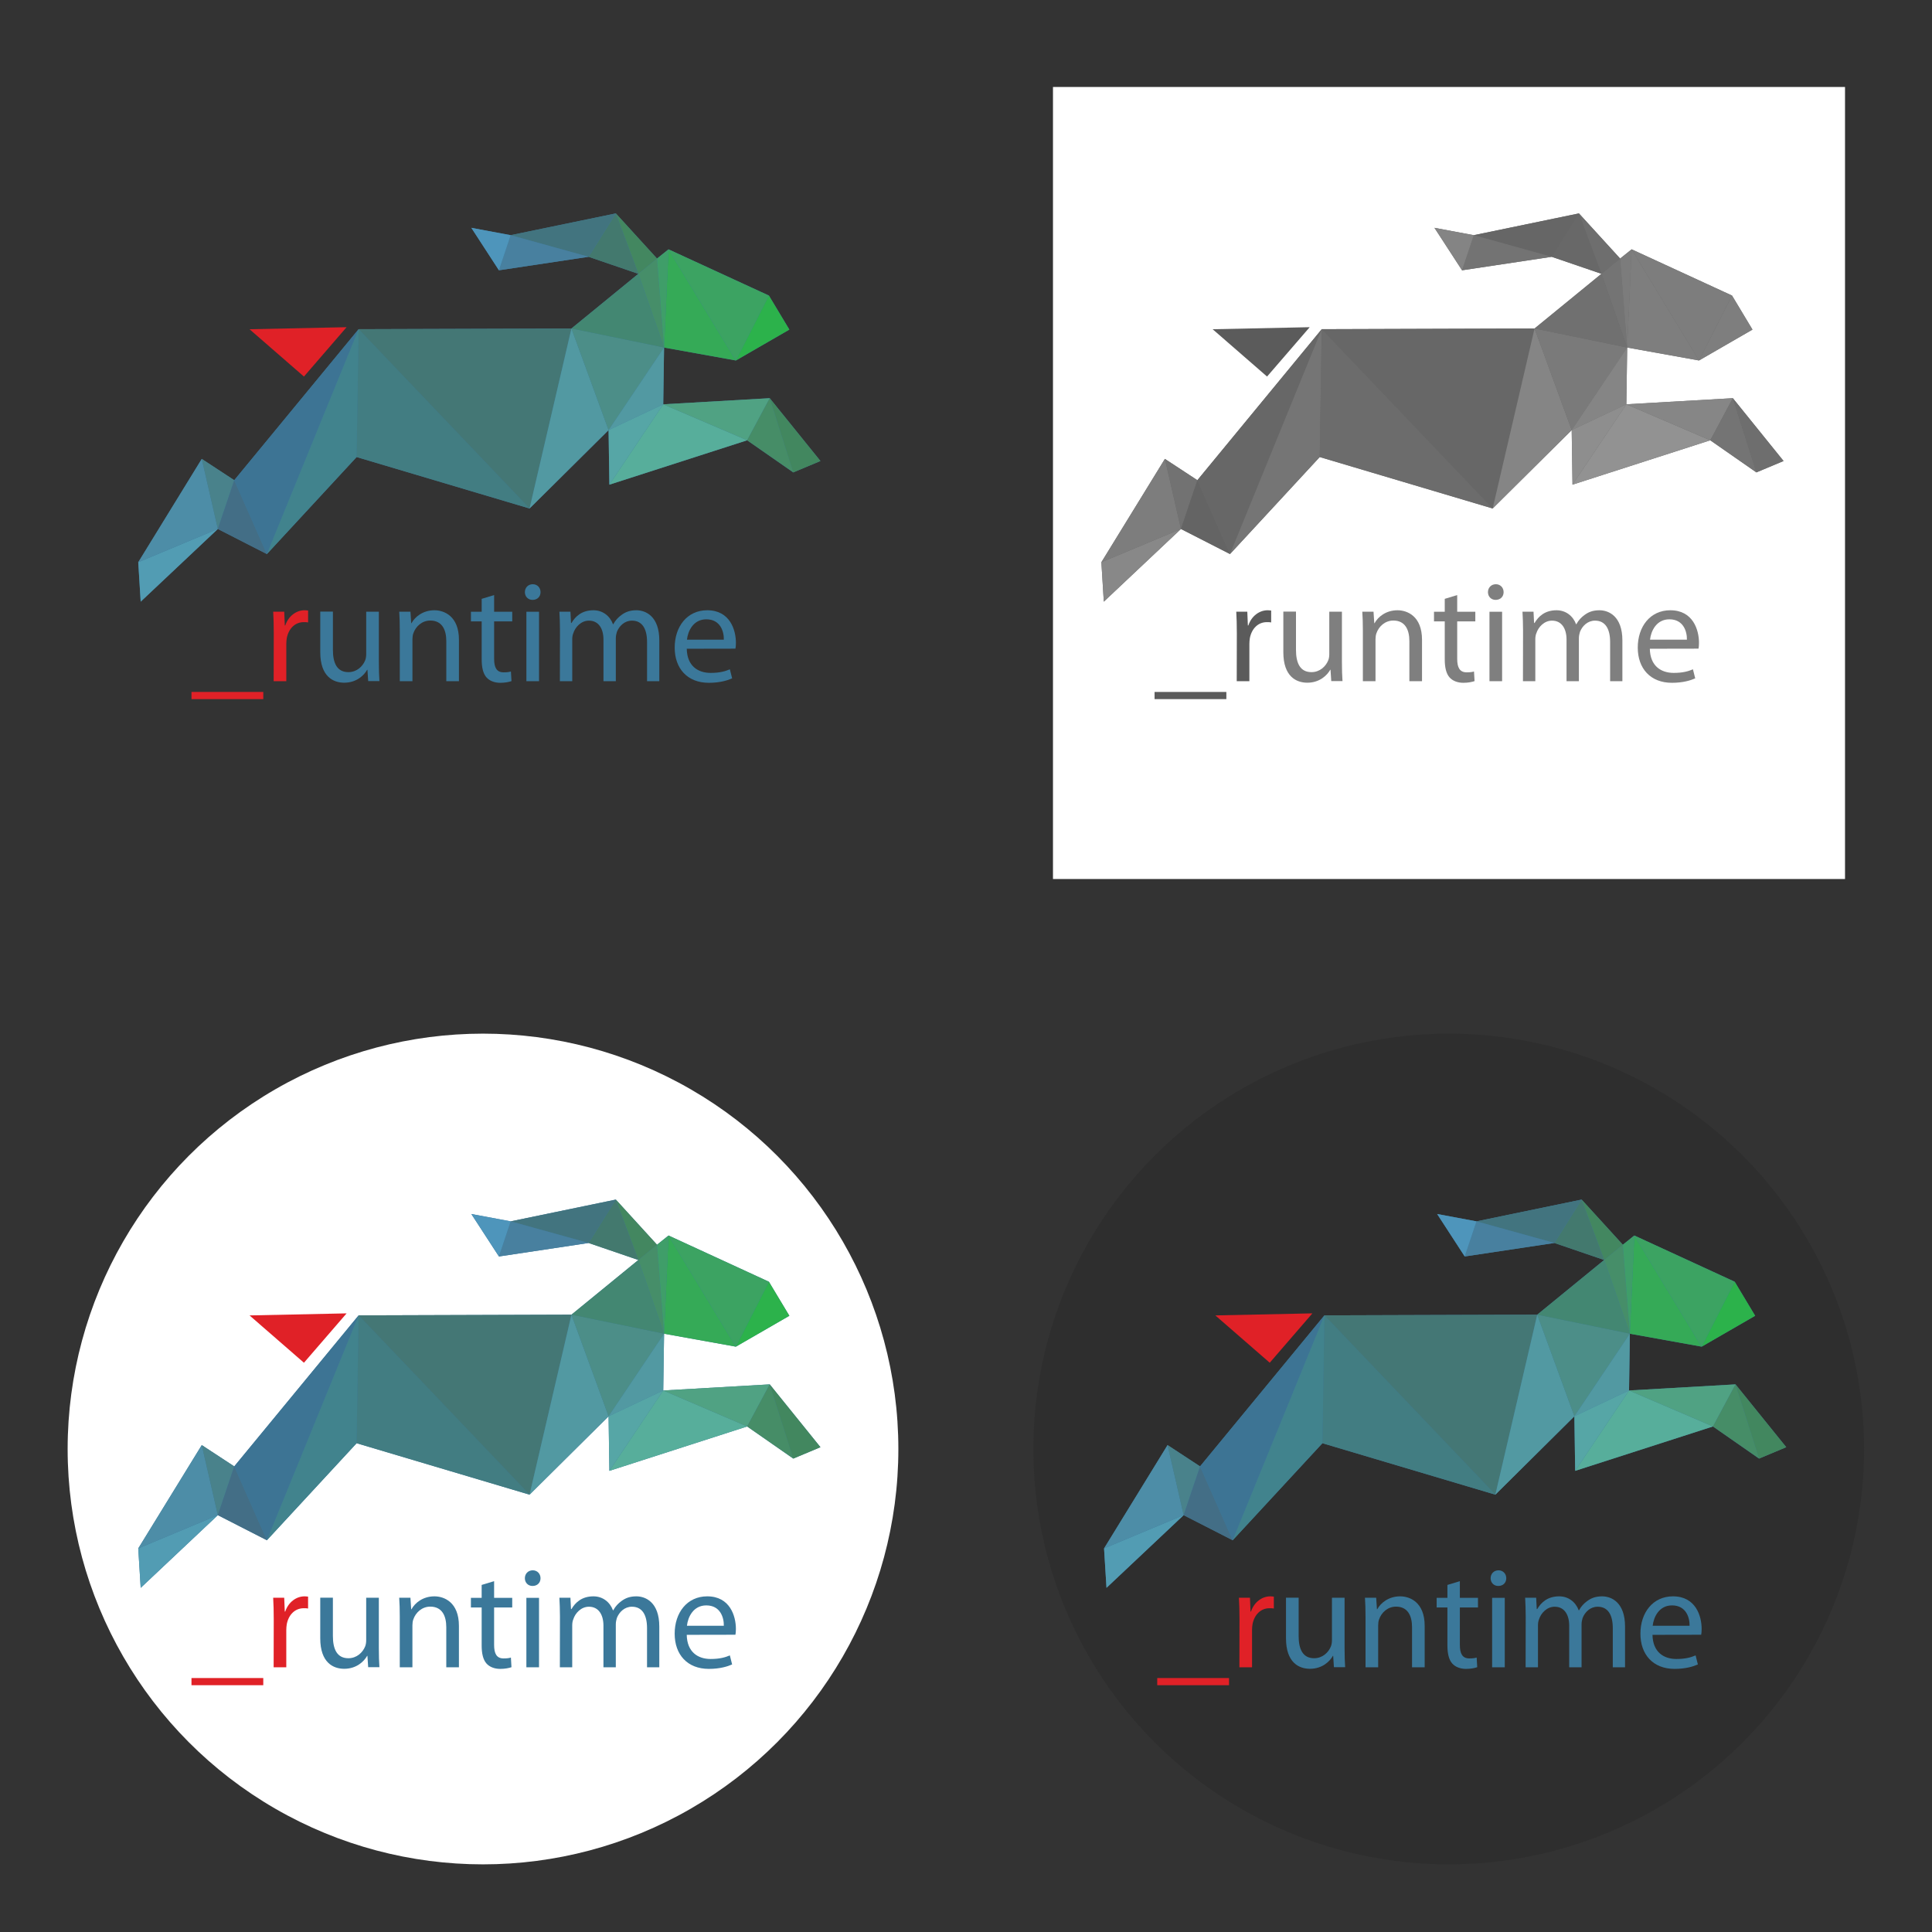 <?xml version="1.0" encoding="utf-8"?>
<!-- Generator: Adobe Illustrator 21.1.0, SVG Export Plug-In . SVG Version: 6.00 Build 0)  -->
<svg version="1.1"
	 id="Layer_1" inkscape:export-filename="_runtime-logo.png" inkscape:export-xdpi="96" inkscape:export-ydpi="96" inkscape:version="0.92.4 (5da689c313, 2019-01-14)" sodipodi:docname="_runtime-logo.svg" xmlns:cc="http://creativecommons.org/ns#" xmlns:dc="http://purl.org/dc/elements/1.1/" xmlns:inkscape="http://www.inkscape.org/namespaces/inkscape" xmlns:rdf="http://www.w3.org/1999/02/22-rdf-syntax-ns#" xmlns:sodipodi="http://sodipodi.sourceforge.net/DTD/sodipodi-0.dtd" xmlns:svg="http://www.w3.org/2000/svg"
	 xmlns="http://www.w3.org/2000/svg" xmlns:xlink="http://www.w3.org/1999/xlink" x="0px" y="0px" viewBox="0 0 2048 2048"
	 style="enable-background:new 0 0 2048 2048;" xml:space="preserve">
<rect x="0" y="0" width="2048" height="2048" fill="#333333" stroke="none"/>
<style type="text/css">
	.st0{fill:#FFFFFF;}
	.st1{fill:#E02127;}
	.st2{fill:#3B789A;}
	.st3{fill:#529CB3;}
	.st4{fill:#4D8DA7;}
	.st5{fill:#49828B;}
	.st6{fill:#436E86;}
	.st7{fill:#3D7494;}
	.st8{fill:#41838D;}
	.st9{fill:#427D82;}
	.st10{fill:#447775;}
	.st11{fill:#5299A2;}
	.st12{fill:#4C8E88;}
	.st13{fill:#56A6A6;}
	.st14{fill:#57AE9B;}
	.st15{fill:#50A283;}
	.st16{fill:#468D67;}
	.st17{fill:#42875F;}
	.st18{fill:#468E69;}
	.st19{fill:#3F9E69;}
	.st20{fill:#35AA57;}
	.st21{fill:#3CA362;}
	.st22{fill:#2CB24B;}
	.st23{fill:#438760;}
	.st24{fill:#43796E;}
	.st25{fill:#42747F;}
	.st26{fill:#48809F;}
	.st27{fill:#4E95BB;}
	.st28{fill:#438772;}
	.st29{fill:#2E2E2E;}
	.st30{fill:#5B5B5B;}
	.st31{fill:#7F7F7F;}
	.st32{fill:#696969;}
	.st33{fill:#888888;}
	.st34{fill:#7D7D7D;}
	.st35{fill:#727272;}
	.st36{fill:#646464;}
	.st37{fill:#676767;}
	.st38{fill:#757575;}
	.st39{fill:#6C6C6C;}
	.st40{fill:#858585;}
	.st41{fill:#7A7A7A;}
	.st42{fill:#8E8E8E;}
	.st43{fill:#929292;}
	.st44{fill:#868686;}
	.st45{fill:#747474;}
	.st46{fill:#6E6E6E;}
	.st47{fill:#7C7C7C;}
	.st48{fill:#7E7E7E;}
	.st49{fill:#686868;}
	.st50{fill:#666666;}
	.st51{fill:#737373;}
	.st52{fill:#848484;}
	.st53{fill:#707070;}
</style>
<sodipodi:namedview  bordercolor="#666666" borderopacity="1" gridtolerance="10" guidetolerance="10" id="namedview171" inkscape:bbox-nodes="true" inkscape:bbox-paths="true" inkscape:current-layer="Layer_1" inkscape:cx="1323.5212" inkscape:cy="868.92422" inkscape:guide-bbox="true" inkscape:object-nodes="true" inkscape:object-paths="true" inkscape:pagecheckerboard="true" inkscape:pageopacity="0" inkscape:pageshadow="2" inkscape:showpageshadow="false" inkscape:snap-bbox="true" inkscape:snap-bbox-edge-midpoints="true" inkscape:snap-bbox-midpoints="true" inkscape:snap-center="true" inkscape:snap-global="false" inkscape:snap-intersection-paths="true" inkscape:snap-midpoints="true" inkscape:snap-object-midpoints="true" inkscape:snap-page="true" inkscape:snap-smooth-nodes="true" inkscape:window-height="1177" inkscape:window-maximized="1" inkscape:window-width="1920" inkscape:window-x="1912" inkscape:window-y="-8" inkscape:zoom="0.22235194" objecttolerance="10" pagecolor="#ffffff" showgrid="false" showguides="true">
	
		<sodipodi:guide  id="guide941" inkscape:color="rgb(0,0,255)" inkscape:label="" inkscape:locked="false" orientation="1,0" position="1024,0">
		</sodipodi:guide>
	<sodipodi:guide  id="guide943" inkscape:locked="false" orientation="0,1" position="0,0"></sodipodi:guide>
	<sodipodi:guide  id="guide949" inkscape:locked="false" orientation="1,0" position="0,1024"></sodipodi:guide>
	<sodipodi:guide  id="guide951" inkscape:locked="false" orientation="0,1" position="0,1024"></sodipodi:guide>
	<sodipodi:guide  id="guide953" inkscape:locked="false" orientation="1,0" position="2048,1024"></sodipodi:guide>
	
		<sodipodi:guide  id="guide1160" inkscape:color="rgb(0,0,255)" inkscape:label="" inkscape:locked="false" orientation="0,1" position="0,512">
		</sodipodi:guide>
	
		<sodipodi:guide  id="guide1164" inkscape:color="rgb(0,0,255)" inkscape:label="" inkscape:locked="false" orientation="1,0" position="512,1024">
		</sodipodi:guide>
	
		<sodipodi:guide  id="guide1166" inkscape:color="rgb(0,0,255)" inkscape:label="" inkscape:locked="false" orientation="1,0" position="1536,1024">
		</sodipodi:guide>
	<sodipodi:guide  id="guide1352" inkscape:locked="false" orientation="0,1" position="2048,2048"></sodipodi:guide>
	
		<sodipodi:guide  id="guide1354" inkscape:color="rgb(0,0,255)" inkscape:label="" inkscape:locked="false" orientation="0,1" position="0,1536">
		</sodipodi:guide>
</sodipodi:namedview>
<rect id="rect1336" x="1116.2" y="92.2" class="st0" width="839.6" height="839.6"/>
<g id="g1074" transform="translate(-1.2207031e-4)">
	<path id="path6" inkscape:connector-curvature="0" class="st1" d="M279.1,733.5v7.6H203v-7.6H279.1z"/>
	<path id="path8" inkscape:connector-curvature="0" class="st1" d="M290.2,671.4c0-8.7-0.2-16.1-0.6-23h11.7l0.6,14.6h0.5
		c3.3-9.9,11.6-16.1,20.5-16.1c1.4,0,2.4,0.2,3.7,0.3v12.6c-1.4-0.3-2.7-0.3-4.6-0.3c-9.4,0-16.1,7-18,17c-0.3,1.8-0.5,4.1-0.5,6.2
		v39.4h-13.4L290.2,671.4z"/>
	<path id="path10" inkscape:connector-curvature="0" class="st2" d="M401.6,701.8c0,7.8,0.2,14.5,0.6,20.2h-11.9l-0.8-12h-0.3
		c-3.3,5.9-11.3,13.7-24.3,13.7c-11.6,0-25.4-6.5-25.4-32.3v-43.1h13.4v40.6c0,14,4.4,23.6,16.4,23.6c9,0,15.2-6.2,17.7-12.3
		c0.8-1.8,1.2-4.3,1.2-6.8v-45h13.4L401.6,701.8z"/>
	<path id="path12" inkscape:connector-curvature="0" class="st2" d="M423.8,668.3c0-7.8-0.2-13.8-0.6-19.9h11.9l0.8,12.2h0.3
		c3.7-6.8,12.2-13.7,24.3-13.7c10.2,0,26,6.1,26,31.3v43.9h-13.4v-42.5c0-11.9-4.4-21.8-17-21.8c-8.7,0-15.5,6.2-18,13.7
		c-0.6,1.7-0.9,4-0.9,6.2v44.4h-13.4L423.8,668.3z"/>
	<path id="path14" inkscape:connector-curvature="0" class="st2" d="M523.8,630.8v17.7H543v10.2h-19.2v39.7c0,9.1,2.6,14.3,10,14.3
		c3.7,0,5.8-0.3,7.8-0.9l0.6,10.2c-2.6,0.9-6.7,1.8-11.9,1.8c-6.2,0-11.3-2.1-14.5-5.6c-3.7-4.1-5.2-10.7-5.2-19.3v-40.2h-11.4
		v-10.2h11.4v-13.7L523.8,630.8z"/>
	<path id="path16" inkscape:connector-curvature="0" class="st2" d="M573,627.7c0,4.6-3.2,8.2-8.5,8.2c-4.9,0-8.1-3.7-8.1-8.2
		c0-4.6,3.3-8.4,8.4-8.4C569.6,619.3,573,623,573,627.7L573,627.7z M558,722.1v-73.6h13.4v73.6H558z"/>
	<path id="path18" inkscape:connector-curvature="0" class="st2" d="M593.6,668.3c0-7.8-0.3-13.8-0.6-19.9h11.7l0.6,12h0.5
		c4.1-7,11-13.5,23.3-13.5c9.9,0,17.5,6.1,20.7,14.8h0.3c2.3-4.3,5.3-7.3,8.4-9.6c4.4-3.3,9.1-5.2,16.1-5.2c9.9,0,24.3,6.4,24.3,32
		v43.2h-13v-41.5c0-14.3-5.3-22.7-16-22.7c-7.8,0-13.5,5.6-16,12c-0.6,2-1.1,4.3-1.1,6.7v45.5h-13.1V678c0-11.7-5.2-20.1-15.4-20.1
		c-8.2,0-14.5,6.7-16.6,13.4c-0.8,1.8-1.1,4.3-1.1,6.5v44.3h-13.1L593.6,668.3z"/>
	<path id="path20" inkscape:connector-curvature="0" class="st2" d="M728,687.7c0.3,18.1,11.7,25.6,25.3,25.6
		c9.6,0,15.5-1.7,20.4-3.8l2.4,9.6c-4.7,2.1-12.9,4.7-24.7,4.7c-22.7,0-36.2-15.1-36.2-37.3s13.1-39.6,34.5-39.6
		c24.2,0,30.4,21,30.4,34.5c0,2.7-0.2,4.7-0.5,6.2L728,687.7z M767.3,678.1c0.2-8.4-3.5-21.6-18.6-21.6c-13.7,0-19.5,12.3-20.5,21.6
		H767.3z"/>
</g>
<circle id="path955" class="st0" cx="512" cy="1536" r="440.3"/>
<g id="g1045" transform="translate(14.88,-21.91)">
	<path id="path957" inkscape:connector-curvature="0" class="st1" d="M264.2,1800.7v7.6h-76.1v-7.6H264.2z"/>
	<path id="path959" inkscape:connector-curvature="0" class="st1" d="M275.3,1738.6c0-8.7-0.2-16.1-0.6-23h11.7l0.6,14.6h0.5
		c3.3-9.9,11.6-16.1,20.5-16.1c1.4,0,2.4,0.2,3.7,0.3v12.6c-1.4-0.3-2.7-0.3-4.6-0.3c-9.4,0-16.1,7-18,17c-0.3,1.8-0.5,4.1-0.5,6.2
		v39.4h-13.4L275.3,1738.6z"/>
	<path id="path961" inkscape:connector-curvature="0" class="st2" d="M386.7,1769c0,7.8,0.2,14.5,0.6,20.2h-11.9l-0.8-12h-0.3
		c-3.3,5.9-11.3,13.7-24.3,13.7c-11.6,0-25.4-6.5-25.4-32.3v-43.1H338v40.6c0,14,4.4,23.6,16.4,23.6c9,0,15.2-6.2,17.7-12.3
		c0.8-1.8,1.2-4.3,1.2-6.8v-45h13.4V1769z"/>
	<path id="path963" inkscape:connector-curvature="0" class="st2" d="M408.9,1735.5c0-7.8-0.2-13.8-0.6-19.9h11.9l0.8,12.2h0.3
		c3.7-6.8,12.2-13.7,24.3-13.7c10.2,0,26,6.1,26,31.3v43.9h-13.4v-42.5c0-11.9-4.4-21.8-17-21.8c-8.7,0-15.5,6.2-18,13.7
		c-0.6,1.7-0.9,4-0.9,6.2v44.4h-13.4L408.9,1735.5z"/>
	<path id="path965" inkscape:connector-curvature="0" class="st2" d="M508.9,1698v17.7h19.2v10.2h-19.2v39.7c0,9.1,2.6,14.3,10,14.3
		c3.7,0,5.8-0.3,7.8-0.9l0.6,10.2c-2.6,0.9-6.7,1.8-11.9,1.8c-6.2,0-11.3-2.1-14.5-5.6c-3.7-4.1-5.2-10.7-5.2-19.3v-40.2h-11.4
		v-10.2h11.4V1702L508.9,1698z"/>
	<path id="path967" inkscape:connector-curvature="0" class="st2" d="M558.1,1694.9c0,4.6-3.2,8.2-8.5,8.2c-4.9,0-8.1-3.7-8.1-8.2
		c0-4.6,3.3-8.4,8.4-8.4C554.7,1686.5,558.1,1690.2,558.1,1694.9L558.1,1694.9z M543.1,1789.3v-73.6h13.4v73.6H543.1z"/>
	<path id="path969" inkscape:connector-curvature="0" class="st2" d="M578.7,1735.5c0-7.8-0.3-13.8-0.6-19.9h11.7l0.6,12h0.5
		c4.1-7,11-13.5,23.3-13.5c9.9,0,17.5,6.1,20.7,14.8h0.3c2.3-4.3,5.3-7.3,8.4-9.6c4.4-3.3,9.1-5.2,16.1-5.2c9.9,0,24.3,6.4,24.3,32
		v43.2h-13v-41.5c0-14.3-5.3-22.7-16-22.7c-7.8,0-13.5,5.6-16,12c-0.6,2-1.1,4.3-1.1,6.7v45.5h-13.1v-44.1
		c0-11.7-5.2-20.1-15.4-20.1c-8.2,0-14.5,6.7-16.6,13.4c-0.8,1.8-1.1,4.3-1.1,6.5v44.3h-13.1L578.7,1735.5z"/>
	<path id="path971" inkscape:connector-curvature="0" class="st2" d="M713.1,1754.9c0.3,18.1,11.7,25.6,25.3,25.6
		c9.6,0,15.5-1.7,20.4-3.8l2.4,9.6c-4.7,2.1-12.9,4.7-24.7,4.7c-22.7,0-36.2-15.1-36.2-37.3c0-22.2,13.1-39.6,34.5-39.6
		c24.2,0,30.4,21,30.4,34.5c0,2.7-0.2,4.7-0.5,6.2L713.1,1754.9z M752.4,1745.3c0.2-8.4-3.5-21.6-18.6-21.6
		c-13.7,0-19.5,12.3-20.5,21.6H752.4z"/>
</g>
<g id="g925" transform="rotate(-9.985,490.258,417.43)">
	<polygon id="polygon4" class="st2" points="626.9,539.3 636.1,482.2 539.2,549.5 368.1,464 256.6,548.8 210,513.6 116.1,575.3 
		120.8,533.7 206.1,437.5 236.1,465.7 393.7,330.9 616,369.3 695.9,324.5 647.1,297.6 551,295.2 530,245.8 569.7,260.7 683.5,257.3 
		718.2,312 731.9,304.5 828.2,371.2 843.3,410.5 781.8,432.9 709.2,406.2 697.9,465.3 810.2,478.5 851.6,553.4 821.1,560.3 
		778.9,518.3 	"/>
	<polygon id="polygon24" class="st3" points="120.8,533.7 116.1,575.3 210,513.6 	"/>
	<polygon id="polygon26" class="st4" points="120.8,533.7 210,513.6 206.1,437.5 	"/>
	<polygon id="polygon28" class="st5" points="210,513.6 206.1,437.5 236.1,465.7 	"/>
	<polygon id="polygon30" class="st6" points="210,513.6 236.1,465.7 256.6,548.8 	"/>
	<polygon id="polygon32" class="st7" points="256.6,548.8 236.1,465.7 393.7,330.9 	"/>
	<polygon id="polygon34" class="st8" points="256.6,548.8 393.7,330.9 368.1,464 	"/>
	<polygon id="polygon36" class="st9" points="393.7,330.9 368.1,464 539.2,549.5 	"/>
	<polygon id="polygon38" class="st10" points="616,369.3 539.2,549.5 393.7,330.9 	"/>
	<polygon id="polygon40" class="st11" points="616,369.3 636.1,482.2 539.2,549.5 	"/>
	<polygon id="polygon42" class="st12" points="616,369.3 636.1,482.2 709.2,406.2 	"/>
	<polygon id="polygon44" class="st11" points="709.2,406.2 636.1,482.2 697.9,465.3 	"/>
	<polygon id="polygon46" class="st13" points="697.9,465.3 636.1,482.2 626.9,539.3 	"/>
	<polygon id="polygon48" class="st14" points="697.9,465.3 626.9,539.3 778.9,518.3 	"/>
	<polygon id="polygon50" class="st15" points="697.9,465.3 810.2,478.5 778.9,518.3 	"/>
	<path id="path52" inkscape:connector-curvature="0" class="st16" d="M778.9,518.3c1.6-2,31.3-39.8,31.3-39.8l11,81.8L778.9,518.3z"
		/>
	<polygon id="polygon54" class="st17" points="810.2,478.5 821.1,560.3 851.6,553.4 	"/>
	<polygon id="polygon56" class="st18" points="695.9,324.5 718.2,312 709.2,406.2 	"/>
	<polygon id="polygon58" class="st19" points="718.2,312 731.9,304.5 709.2,406.2 	"/>
	<polygon id="polygon60" class="st20" points="731.9,304.5 781.8,432.9 709.2,406.2 	"/>
	<polygon id="polygon62" class="st21" points="731.9,304.5 781.8,432.9 828.2,371.2 	"/>
	<path id="path64" inkscape:connector-curvature="0" class="st15" d="M828.2,371.2"/>
	<polygon id="polygon66" class="st22" points="828.2,371.2 781.8,432.9 843.3,410.5 	"/>
	<polygon id="polygon68" class="st23" points="718.2,312 683.5,257.3 695.9,324.5 	"/>
	<path id="path70" inkscape:connector-curvature="0" class="st15" d="M551,295.2"/>
	<polygon id="polygon72" class="st24" points="683.5,257.3 647.1,297.6 695.9,324.5 	"/>
	<polygon id="polygon74" class="st25" points="683.5,257.3 569.7,260.7 647.1,297.6 	"/>
	<polygon id="polygon76" class="st26" points="569.7,260.7 551,295.2 647.1,297.6 	"/>
	<polygon id="polygon78" class="st27" points="551,295.2 530,245.8 569.7,260.7 	"/>
	<polygon id="polygon80" class="st1" points="381.5,326.6 327.9,370.3 279.8,310.9 	"/>
	<polygon id="polygon82" class="st28" points="695.9,324.5 616,369.3 709.2,406.2 	"/>
</g>
<g id="g1035" transform="rotate(-9.985,6473.721,940.101)">
	<polygon id="polygon973" class="st2" points="683.5,257.3 718.2,312 731.9,304.5 828.2,371.2 843.3,410.5 781.8,432.9 709.2,406.2 
		697.9,465.3 810.2,478.5 851.6,553.4 821.1,560.3 778.9,518.3 626.9,539.3 636.1,482.2 539.2,549.5 368.1,464 256.6,548.8 
		210,513.6 116.1,575.3 120.8,533.7 206.1,437.5 236.1,465.7 393.7,330.9 616,369.3 695.9,324.5 647.1,297.6 551,295.2 530,245.8 
		569.7,260.7 	"/>
	<polygon id="polygon975" class="st3" points="210,513.6 120.8,533.7 116.1,575.3 	"/>
	<polygon id="polygon977" class="st4" points="206.1,437.5 120.8,533.7 210,513.6 	"/>
	<polygon id="polygon979" class="st5" points="236.1,465.7 210,513.6 206.1,437.5 	"/>
	<polygon id="polygon981" class="st6" points="256.6,548.8 210,513.6 236.1,465.7 	"/>
	<polygon id="polygon983" class="st7" points="393.7,330.9 256.6,548.8 236.1,465.7 	"/>
	<polygon id="polygon985" class="st8" points="368.1,464 256.6,548.8 393.7,330.9 	"/>
	<polygon id="polygon987" class="st9" points="539.2,549.5 393.7,330.9 368.1,464 	"/>
	<polygon id="polygon989" class="st10" points="393.7,330.9 616,369.3 539.2,549.5 	"/>
	<polygon id="polygon991" class="st11" points="539.2,549.5 616,369.3 636.1,482.2 	"/>
	<polygon id="polygon993" class="st12" points="709.2,406.2 616,369.3 636.1,482.2 	"/>
	<polygon id="polygon995" class="st11" points="697.9,465.3 709.2,406.2 636.1,482.2 	"/>
	<polygon id="polygon997" class="st13" points="626.9,539.3 697.9,465.3 636.1,482.2 	"/>
	<polygon id="polygon999" class="st14" points="778.9,518.3 697.9,465.3 626.9,539.3 	"/>
	<polygon id="polygon1001" class="st15" points="778.9,518.3 697.9,465.3 810.2,478.5 	"/>
	<path id="path1003" inkscape:connector-curvature="0" class="st16" d="M778.9,518.3c1.6-2,31.3-39.8,31.3-39.8l11,81.8L778.9,518.3
		z"/>
	<polygon id="polygon1005" class="st17" points="851.6,553.4 810.2,478.5 821.1,560.3 	"/>
	<polygon id="polygon1007" class="st18" points="709.2,406.2 695.9,324.5 718.2,312 	"/>
	<polygon id="polygon1009" class="st19" points="709.2,406.2 718.2,312 731.9,304.5 	"/>
	<polygon id="polygon1011" class="st20" points="709.2,406.2 731.9,304.5 781.8,432.9 	"/>
	<polygon id="polygon1013" class="st21" points="828.2,371.2 731.9,304.5 781.8,432.9 	"/>
	<path id="path1015" inkscape:connector-curvature="0" class="st15" d="M828.2,371.2"/>
	<polygon id="polygon1017" class="st22" points="843.3,410.5 828.2,371.2 781.8,432.9 	"/>
	<polygon id="polygon1019" class="st23" points="695.9,324.5 718.2,312 683.5,257.3 	"/>
	<path id="path1021" inkscape:connector-curvature="0" class="st15" d="M551,295.2"/>
	<polygon id="polygon1023" class="st24" points="695.9,324.5 683.5,257.3 647.1,297.6 	"/>
	<polygon id="polygon1025" class="st25" points="647.1,297.6 683.5,257.3 569.7,260.7 	"/>
	<polygon id="polygon1027" class="st26" points="647.1,297.6 569.7,260.7 551,295.2 	"/>
	<polygon id="polygon1029" class="st27" points="569.7,260.7 551,295.2 530,245.8 	"/>
	<polygon id="polygon1031" class="st1" points="279.8,310.9 381.5,326.6 327.9,370.3 	"/>
	<polygon id="polygon1033" class="st28" points="709.2,406.2 695.9,324.5 616,369.3 	"/>
</g>
<circle id="circle1170" class="st29" cx="1535.7" cy="1536" r="440.3"/>
<g id="g1188" transform="translate(1038.616,-21.91)">
	<path id="path1172" inkscape:connector-curvature="0" class="st1" d="M264.2,1800.7v7.6h-76.1v-7.6H264.2z"/>
	<path id="path1174" inkscape:connector-curvature="0" class="st1" d="M275.3,1738.6c0-8.7-0.2-16.1-0.6-23h11.7l0.6,14.6h0.5
		c3.3-9.9,11.6-16.1,20.5-16.1c1.4,0,2.4,0.2,3.7,0.3v12.6c-1.4-0.3-2.7-0.3-4.6-0.3c-9.4,0-16.1,7-18,17c-0.3,1.8-0.5,4.1-0.5,6.2
		v39.4h-13.4L275.3,1738.6z"/>
	<path id="path1176" inkscape:connector-curvature="0" class="st2" d="M386.7,1769c0,7.8,0.2,14.5,0.6,20.2h-11.9l-0.8-12h-0.3
		c-3.3,5.9-11.3,13.7-24.3,13.7c-11.6,0-25.4-6.5-25.4-32.3v-43.1H338v40.6c0,14,4.4,23.6,16.4,23.6c9,0,15.2-6.2,17.7-12.3
		c0.8-1.8,1.2-4.3,1.2-6.8v-45h13.4V1769z"/>
	<path id="path1178" inkscape:connector-curvature="0" class="st2" d="M408.9,1735.5c0-7.8-0.2-13.8-0.6-19.9h11.9l0.8,12.2h0.3
		c3.7-6.8,12.2-13.7,24.3-13.7c10.2,0,26,6.1,26,31.3v43.9h-13.4v-42.5c0-11.9-4.4-21.8-17-21.8c-8.7,0-15.5,6.2-18,13.7
		c-0.6,1.7-0.9,4-0.9,6.2v44.4h-13.4L408.9,1735.5z"/>
	<path id="path1180" inkscape:connector-curvature="0" class="st2" d="M508.9,1698v17.7h19.2v10.2h-19.2v39.7
		c0,9.1,2.6,14.3,10,14.3c3.7,0,5.8-0.3,7.8-0.9l0.6,10.2c-2.6,0.9-6.7,1.8-11.9,1.8c-6.2,0-11.3-2.1-14.5-5.6
		c-3.7-4.1-5.2-10.7-5.2-19.3v-40.2h-11.4v-10.2h11.4V1702L508.9,1698z"/>
	<path id="path1182" inkscape:connector-curvature="0" class="st2" d="M558.1,1694.9c0,4.6-3.2,8.2-8.5,8.2c-4.9,0-8.1-3.7-8.1-8.2
		c0-4.6,3.3-8.4,8.4-8.4C554.7,1686.5,558.1,1690.2,558.1,1694.9L558.1,1694.9z M543.1,1789.3v-73.6h13.4v73.6H543.1z"/>
	<path id="path1184" inkscape:connector-curvature="0" class="st2" d="M578.7,1735.5c0-7.8-0.3-13.8-0.6-19.9h11.7l0.6,12h0.5
		c4.1-7,11-13.5,23.3-13.5c9.9,0,17.5,6.1,20.7,14.8h0.3c2.3-4.3,5.3-7.3,8.4-9.6c4.4-3.3,9.1-5.2,16.1-5.2c9.9,0,24.3,6.4,24.3,32
		v43.2h-13v-41.5c0-14.3-5.3-22.7-16-22.7c-7.8,0-13.5,5.6-16,12c-0.6,2-1.1,4.3-1.1,6.7v45.5h-13.1v-44.1
		c0-11.7-5.2-20.1-15.4-20.1c-8.2,0-14.5,6.7-16.6,13.4c-0.8,1.8-1.1,4.3-1.1,6.5v44.3h-13.1L578.7,1735.5z"/>
	<path id="path1186" inkscape:connector-curvature="0" class="st2" d="M713.1,1754.9c0.3,18.1,11.7,25.6,25.3,25.6
		c9.6,0,15.5-1.7,20.4-3.8l2.4,9.6c-4.7,2.1-12.9,4.7-24.7,4.7c-22.7,0-36.2-15.1-36.2-37.3c0-22.2,13.1-39.6,34.5-39.6
		c24.2,0,30.4,21,30.4,34.5c0,2.7-0.2,4.7-0.5,6.2L713.1,1754.9z M752.4,1745.3c0.2-8.4-3.5-21.6-18.6-21.6
		c-13.7,0-19.5,12.3-20.5,21.6H752.4z"/>
</g>
<g id="g1252" transform="rotate(-9.985,6985.589,-4919.693)">
	<polygon id="polygon1190" class="st2" points="210,513.6 116.1,575.3 120.8,533.7 206.1,437.5 236.1,465.7 393.7,330.9 616,369.3 
		695.9,324.5 647.1,297.6 551,295.2 530,245.8 569.7,260.7 683.5,257.3 718.2,312 731.9,304.5 828.2,371.2 843.3,410.5 781.8,432.9 
		709.2,406.2 697.9,465.3 810.2,478.5 851.6,553.4 821.1,560.3 778.9,518.3 626.9,539.3 636.1,482.2 539.2,549.5 368.1,464 
		256.6,548.8 	"/>
	<polygon id="polygon1192" class="st3" points="116.1,575.3 210,513.6 120.8,533.7 	"/>
	<polygon id="polygon1194" class="st4" points="210,513.6 206.1,437.5 120.8,533.7 	"/>
	<polygon id="polygon1196" class="st5" points="206.1,437.5 236.1,465.7 210,513.6 	"/>
	<polygon id="polygon1198" class="st6" points="236.1,465.7 256.6,548.8 210,513.6 	"/>
	<polygon id="polygon1200" class="st7" points="236.1,465.7 393.7,330.9 256.6,548.8 	"/>
	<polygon id="polygon1202" class="st8" points="393.7,330.9 368.1,464 256.6,548.8 	"/>
	<polygon id="polygon1204" class="st9" points="368.1,464 539.2,549.5 393.7,330.9 	"/>
	<polygon id="polygon1206" class="st10" points="539.2,549.5 393.7,330.9 616,369.3 	"/>
	<polygon id="polygon1208" class="st11" points="636.1,482.2 539.2,549.5 616,369.3 	"/>
	<polygon id="polygon1210" class="st12" points="636.1,482.2 709.2,406.2 616,369.3 	"/>
	<polygon id="polygon1212" class="st11" points="636.1,482.2 697.9,465.3 709.2,406.2 	"/>
	<polygon id="polygon1214" class="st13" points="636.1,482.2 626.9,539.3 697.9,465.3 	"/>
	<polygon id="polygon1216" class="st14" points="626.9,539.3 778.9,518.3 697.9,465.3 	"/>
	<polygon id="polygon1218" class="st15" points="810.2,478.5 778.9,518.3 697.9,465.3 	"/>
	<path id="path1220" inkscape:connector-curvature="0" class="st16" d="M778.9,518.3c1.6-2,31.3-39.8,31.3-39.8l11,81.8L778.9,518.3
		z"/>
	<polygon id="polygon1222" class="st17" points="821.1,560.3 851.6,553.4 810.2,478.5 	"/>
	<polygon id="polygon1224" class="st18" points="718.2,312 709.2,406.2 695.9,324.5 	"/>
	<polygon id="polygon1226" class="st19" points="731.9,304.5 709.2,406.2 718.2,312 	"/>
	<polygon id="polygon1228" class="st20" points="781.8,432.9 709.2,406.2 731.9,304.5 	"/>
	<polygon id="polygon1230" class="st21" points="781.8,432.9 828.2,371.2 731.9,304.5 	"/>
	<path id="path1232" inkscape:connector-curvature="0" class="st15" d="M828.2,371.2"/>
	<polygon id="polygon1234" class="st22" points="781.8,432.9 843.3,410.5 828.2,371.2 	"/>
	<polygon id="polygon1236" class="st23" points="683.5,257.3 695.9,324.5 718.2,312 	"/>
	<path id="path1238" inkscape:connector-curvature="0" class="st15" d="M551,295.2"/>
	<polygon id="polygon1240" class="st24" points="647.1,297.6 695.9,324.5 683.5,257.3 	"/>
	<polygon id="polygon1242" class="st25" points="569.7,260.7 647.1,297.6 683.5,257.3 	"/>
	<polygon id="polygon1244" class="st26" points="551,295.2 647.1,297.6 569.7,260.7 	"/>
	<polygon id="polygon1246" class="st27" points="530,245.8 569.7,260.7 551,295.2 	"/>
	<polygon id="polygon1248" class="st1" points="327.9,370.3 279.8,310.9 381.5,326.6 	"/>
	<polygon id="polygon1250" class="st28" points="616,369.3 709.2,406.2 695.9,324.5 	"/>
</g>
<g id="g1270" transform="translate(1020.895)">
	<path id="path1254" inkscape:connector-curvature="0" class="st30" d="M279.1,733.5v7.6H203v-7.6H279.1z"/>
	<path id="path1256" inkscape:connector-curvature="0" class="st30" d="M290.2,671.4c0-8.7-0.2-16.1-0.6-23h11.7l0.6,14.6h0.5
		c3.3-9.9,11.6-16.1,20.5-16.1c1.4,0,2.4,0.2,3.7,0.3v12.6c-1.4-0.3-2.7-0.3-4.6-0.3c-9.4,0-16.1,7-18,17c-0.3,1.8-0.5,4.1-0.5,6.2
		v39.4h-13.4L290.2,671.4z"/>
	<path id="path1258" inkscape:connector-curvature="0" class="st31" d="M401.6,701.8c0,7.8,0.2,14.5,0.6,20.2h-11.9l-0.8-12h-0.3
		c-3.3,5.9-11.3,13.7-24.3,13.7c-11.6,0-25.4-6.5-25.4-32.3v-43.1h13.4v40.6c0,14,4.4,23.6,16.4,23.6c9,0,15.2-6.2,17.7-12.3
		c0.8-1.8,1.2-4.3,1.2-6.8v-45h13.4L401.6,701.8z"/>
	<path id="path1260" inkscape:connector-curvature="0" class="st31" d="M423.8,668.3c0-7.8-0.2-13.8-0.6-19.9h11.9l0.8,12.2h0.3
		c3.7-6.8,12.2-13.7,24.3-13.7c10.2,0,26,6.1,26,31.3v43.9h-13.4v-42.5c0-11.9-4.4-21.8-17-21.8c-8.7,0-15.5,6.2-18,13.7
		c-0.6,1.7-0.9,4-0.9,6.2v44.4h-13.4L423.8,668.3z"/>
	<path id="path1262" inkscape:connector-curvature="0" class="st31" d="M523.8,630.8v17.7H543v10.2h-19.2v39.7
		c0,9.1,2.6,14.3,10,14.3c3.7,0,5.8-0.3,7.8-0.9l0.6,10.2c-2.6,0.9-6.7,1.8-11.9,1.8c-6.2,0-11.3-2.1-14.5-5.6
		c-3.7-4.1-5.2-10.7-5.2-19.3v-40.2h-11.4v-10.2h11.4v-13.7L523.8,630.8z"/>
	<path id="path1264" inkscape:connector-curvature="0" class="st31" d="M573,627.7c0,4.6-3.2,8.2-8.5,8.2c-4.9,0-8.1-3.7-8.1-8.2
		c0-4.6,3.3-8.4,8.4-8.4C569.6,619.3,573,623,573,627.7L573,627.7z M558,722.1v-73.6h13.4v73.6H558z"/>
	<path id="path1266" inkscape:connector-curvature="0" class="st31" d="M593.6,668.3c0-7.8-0.3-13.8-0.6-19.9h11.7l0.6,12h0.5
		c4.1-7,11-13.5,23.3-13.5c9.9,0,17.5,6.1,20.7,14.8h0.3c2.3-4.3,5.3-7.3,8.4-9.6c4.4-3.3,9.1-5.2,16.1-5.2c9.9,0,24.3,6.4,24.3,32
		v43.2h-13v-41.5c0-14.3-5.3-22.7-16-22.7c-7.8,0-13.5,5.6-16,12c-0.6,2-1.1,4.3-1.1,6.7v45.5h-13.1V678c0-11.7-5.2-20.1-15.4-20.1
		c-8.2,0-14.5,6.7-16.6,13.4c-0.8,1.8-1.1,4.3-1.1,6.5v44.3h-13.1L593.6,668.3z"/>
	<path id="path1268" inkscape:connector-curvature="0" class="st31" d="M728,687.7c0.3,18.1,11.7,25.6,25.3,25.6
		c9.6,0,15.5-1.7,20.4-3.8l2.4,9.6c-4.7,2.1-12.9,4.7-24.7,4.7c-22.7,0-36.2-15.1-36.2-37.3s13.1-39.6,34.5-39.6
		c24.2,0,30.4,21,30.4,34.5c0,2.7-0.2,4.7-0.5,6.2L728,687.7z M767.3,678.1c0.2-8.4-3.5-21.6-18.6-21.6c-13.7,0-19.5,12.3-20.5,21.6
		H767.3z"/>
</g>
<g id="g1334" transform="rotate(-9.985,1000.705,-5426.102)">
	<polygon id="polygon1272" class="st32" points="530,245.8 569.7,260.7 683.5,257.3 718.2,312 731.9,304.5 828.2,371.2 843.3,410.5 
		781.8,432.9 709.2,406.2 697.9,465.3 810.2,478.5 851.6,553.4 821.1,560.3 778.9,518.3 626.9,539.3 636.1,482.2 539.2,549.5 
		368.1,464 256.6,548.8 210,513.6 116.1,575.3 120.8,533.7 206.1,437.5 236.1,465.7 393.7,330.9 616,369.3 695.9,324.5 647.1,297.6 
		551,295.2 	"/>
	<polygon id="polygon1274" class="st33" points="120.8,533.7 116.1,575.3 210,513.6 	"/>
	<polygon id="polygon1276" class="st34" points="120.8,533.7 210,513.6 206.1,437.5 	"/>
	<polygon id="polygon1278" class="st35" points="210,513.6 206.1,437.5 236.1,465.7 	"/>
	<polygon id="polygon1280" class="st36" points="210,513.6 236.1,465.7 256.6,548.8 	"/>
	<polygon id="polygon1282" class="st37" points="256.6,548.8 236.1,465.7 393.7,330.9 	"/>
	<polygon id="polygon1284" class="st38" points="256.6,548.8 393.7,330.9 368.1,464 	"/>
	<polygon id="polygon1286" class="st39" points="393.7,330.9 368.1,464 539.2,549.5 	"/>
	<polygon id="polygon1288" class="st37" points="616,369.3 539.2,549.5 393.7,330.9 	"/>
	<polygon id="polygon1290" class="st40" points="616,369.3 636.1,482.2 539.2,549.5 	"/>
	<polygon id="polygon1292" class="st41" points="616,369.3 636.1,482.2 709.2,406.2 	"/>
	<polygon id="polygon1294" class="st40" points="709.2,406.2 636.1,482.2 697.9,465.3 	"/>
	<polygon id="polygon1296" class="st42" points="697.9,465.3 636.1,482.2 626.9,539.3 	"/>
	<polygon id="polygon1298" class="st43" points="697.9,465.3 626.9,539.3 778.9,518.3 	"/>
	<polygon id="polygon1300" class="st44" points="697.9,465.3 810.2,478.5 778.9,518.3 	"/>
	<path id="path1302" inkscape:connector-curvature="0" class="st45" d="M778.9,518.3c1.6-2,31.3-39.8,31.3-39.8l11,81.8L778.9,518.3
		z"/>
	<polygon id="polygon1304" class="st46" points="810.2,478.5 821.1,560.3 851.6,553.4 	"/>
	<polygon id="polygon1306" class="st45" points="695.9,324.5 718.2,312 709.2,406.2 	"/>
	<polygon id="polygon1308" class="st47" points="718.2,312 731.9,304.5 709.2,406.2 	"/>
	<polygon id="polygon1310" class="st48" points="731.9,304.5 781.8,432.9 709.2,406.2 	"/>
	<polygon id="polygon1312" class="st34" points="731.9,304.5 781.8,432.9 828.2,371.2 	"/>
	<path id="path1314" inkscape:connector-curvature="0" class="st44" d="M828.2,371.2"/>
	<polygon id="polygon1316" class="st48" points="828.2,371.2 781.8,432.9 843.3,410.5 	"/>
	<polygon id="polygon1318" class="st46" points="718.2,312 683.5,257.3 695.9,324.5 	"/>
	<path id="path1320" inkscape:connector-curvature="0" class="st44" d="M551,295.2"/>
	<polygon id="polygon1322" class="st49" points="683.5,257.3 647.1,297.6 695.9,324.5 	"/>
	<polygon id="polygon1324" class="st50" points="683.5,257.3 569.7,260.7 647.1,297.6 	"/>
	<polygon id="polygon1326" class="st51" points="569.7,260.7 551,295.2 647.1,297.6 	"/>
	<polygon id="polygon1328" class="st52" points="551,295.2 530,245.8 569.7,260.7 	"/>
	<polygon id="polygon1330" class="st30" points="381.5,326.6 327.9,370.3 279.8,310.9 	"/>
	<polygon id="polygon1332" class="st53" points="695.9,324.5 616,369.3 709.2,406.2 	"/>
</g>
</svg>
